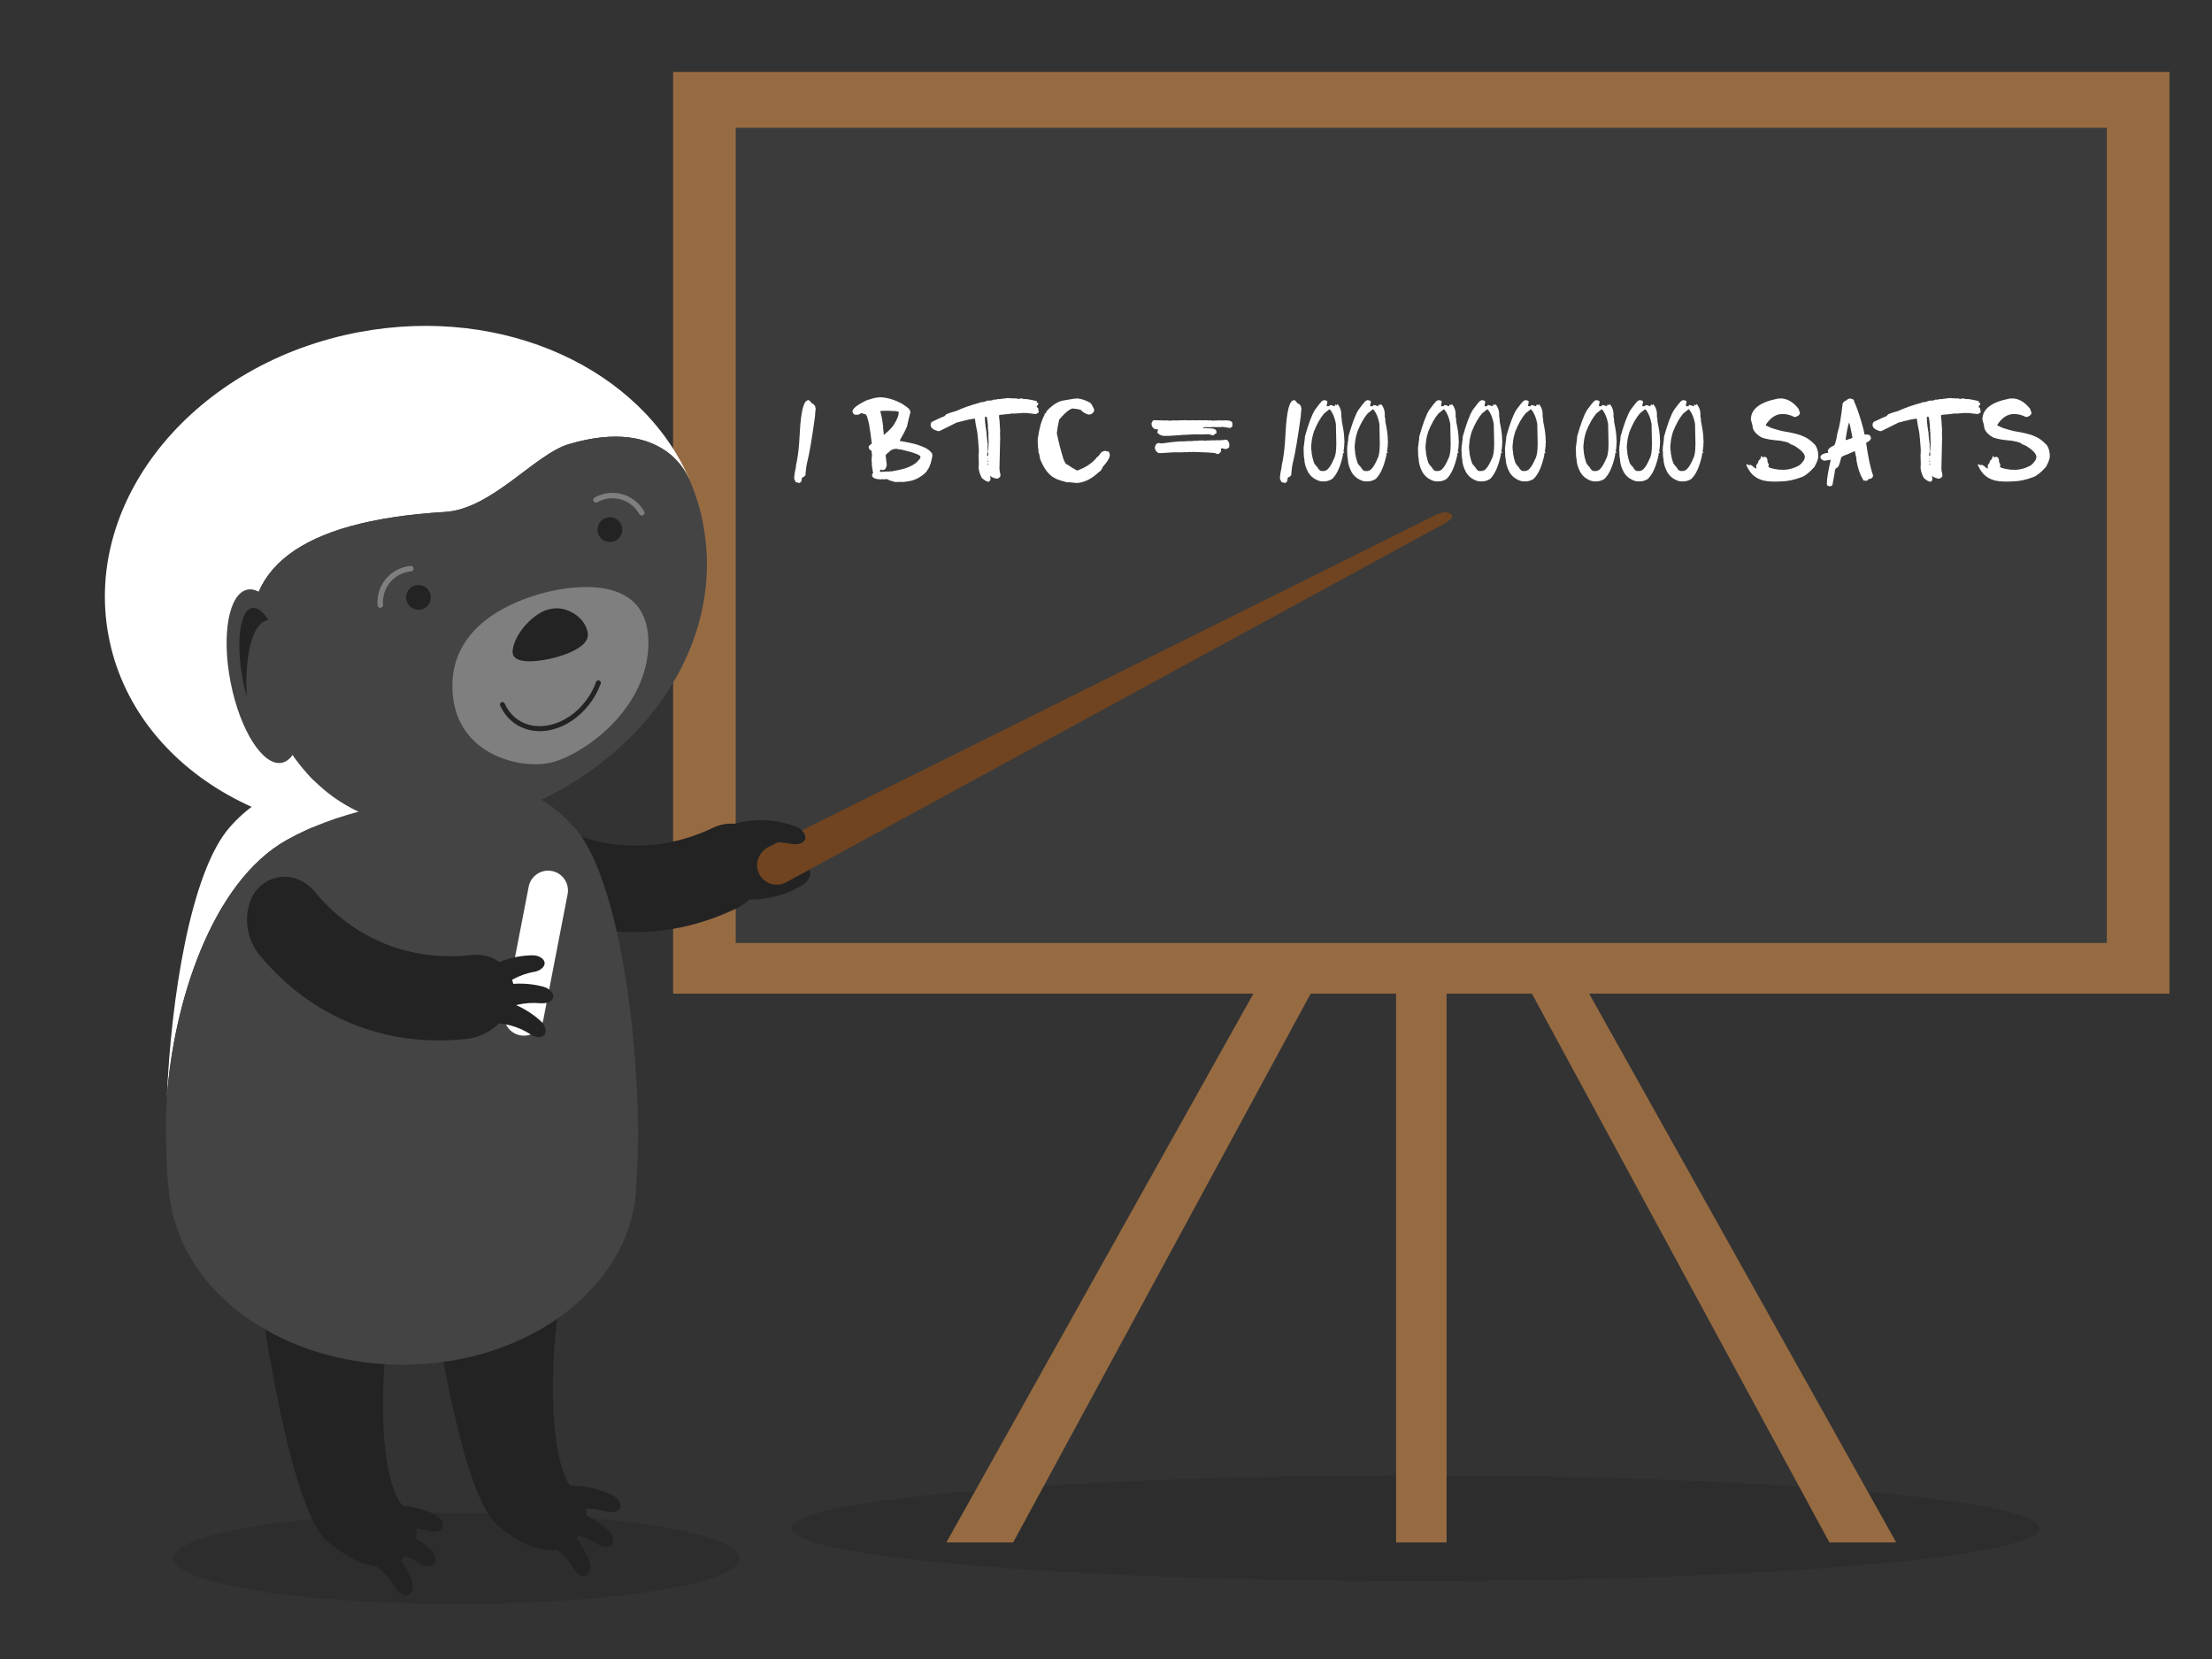 <?xml version="1.0" encoding="UTF-8"?>
<svg id="Layer_1" data-name="Layer 1" xmlns="http://www.w3.org/2000/svg" width="300" height="225" viewBox="0 0 300 225">
  <rect x="0" y="0" width="300" height="225" fill="#333333" stroke="none"/>
  <defs>
    <style>
      .cls-1 {
        fill: #fff;
      }

      .cls-2 {
        isolation: isolate;
        opacity: .35;
      }

      .cls-3 {
        fill: #232323;
      }

      .cls-4 {
        fill: #444;
      }

      .cls-5 {
        fill: #3b3b3b;
      }

      .cls-6 {
        fill: #7f7f7f;
      }

      .cls-7 {
        fill: #976b42;
      }

      .cls-8 {
        fill: #704420;
      }
    </style>
  </defs>
  <g>
    <g class="cls-2">
      <ellipse class="cls-3" cx="191.96" cy="207.26" rx="84.64" ry="7.18"/>
    </g>
    <g>
      <rect class="cls-7" x="91.29" y="9.76" width="202.94" height="125"/>
      <rect class="cls-5" x="99.78" y="17.33" width="185.96" height="110.56"/>
      <rect class="cls-7" x="189.34" y="130.63" width="6.85" height="78.56"/>
      <g>
        <polygon class="cls-7" points="128.35 209.19 173.43 128.62 178.75 132.93 137.41 209.19 128.35 209.19"/>
        <polygon class="cls-7" points="257.17 209.19 212.09 128.62 206.77 132.93 248.11 209.19 257.17 209.19"/>
      </g>
    </g>
    <g>
      <path class="cls-3" d="m73.77,111.1c-2.38-1.43-5.44-1.02-7.05,1.56-1.61,2.56-.49,7,2.82,9.02,9.41,5.75,20.41,6.3,30.34,1.52,3.49-1.68,5.06-5.98,3.71-8.69-1.35-2.73-4.35-3.44-6.86-2.26-7.52,3.62-15.84,3.2-22.96-1.15Z"/>
      <path class="cls-3" d="m107.76,115.72c.78-.17,1.47-.69,1.47-1.28,0-.6-.82-1.16-1.85-1.11-2.76.13-5.47,1.16-7.7,2.97-.82.68-.68,1.85.2,2.48.89.63,1.91.67,2.39.12,1.37-1.56,3.27-2.71,5.47-3.18Z"/>
      <path class="cls-3" d="m107.83,117.81c.74-.31,1.59-.27,1.94.21.34.48,0,1.42-.88,1.97-2.35,1.47-5.15,2.18-8.02,1.96-1.06-.08-1.61-1.12-1.24-2.15.36-1.03,1.18-1.64,1.89-1.47,2.02.5,4.23.35,6.31-.52Z"/>
    </g>
    <g>
      <g class="cls-2">
        <ellipse class="cls-3" cx="61.92" cy="211.35" rx="38.38" ry="6.2"/>
      </g>
      <path class="cls-3" d="m34.12,167.43c.16,1.25,4.31,36.7,10.35,41.67,6.04,4.97,9.21,3.29,10.43,1.98,1.29-1.39,2.91-3.87-.1-6.67-2.42-2.25-4.11-12.24-1.7-27.82l-18.98-9.14Z"/>
      <path class="cls-3" d="m57.17,165.22c.16,1.25,4.31,36.7,10.35,41.67,6.04,4.97,9.21,3.3,10.43,1.97,1.29-1.38,2.91-3.87-.1-6.67-2.42-2.26-4.12-12.24-1.7-27.82l-18.98-9.14Z"/>
      <path class="cls-1" d="m38.95,113.89c6.98-3.87,15.82-5.95,32.15-6.59-3.89-1.65-9.04-2.41-16.58-2.41h-.01c-12.9,0-18.87,2.2-23.36,7.31-5.3,6.04-7.98,23.3-8.52,36.74.86-12.62,5.98-29.3,16.32-35.05Z"/>
      <path class="cls-4" d="m22.62,148.94c-.12,1.85-.15,3.61-.1,5.24,0-1.65.03-3.41.1-5.24Z"/>
      <path class="cls-1" d="m34.38,88.81c-2.07-11.47,5.99-18.18,25.97-19.38,6.34-.38,12.2-7.82,16.78-9.19,13.18-3.92,16.3,4.67,16.3,4.67h.03c-6.49-14.84-25-23.52-44.64-19.89-22.29,4.13-37.56,22.55-34.11,41.16,3.44,18.61,24.3,30.35,46.58,26.23,1.94-.36,3.83-.83,5.65-1.4v-.02c-19.38,4.99-29.81-6.94-32.56-22.17Z"/>
      <path class="cls-4" d="m95.4,71.25c-.41-2.22-1.07-4.33-1.95-6.33h-.03s-3.13-8.59-16.3-4.67c-4.58,1.36-10.44,8.81-16.78,9.19-19.97,1.2-28.04,7.9-25.97,19.38,2.75,15.23,13.19,27.16,32.56,22.17v.02c19.15-5.94,31.61-22.77,28.46-39.75Z"/>
      <path class="cls-6" d="m74.66,103.44c-4.24.96-13.27-1.18-13.31-10.35-.04-9.16,9.9-12.13,13.25-12.89,3.35-.75,13.3-2.27,13.34,6.89.04,9.17-9.03,15.39-13.28,16.35Z"/>
      <path class="cls-3" d="m74.81,82.57c1.84-.42,4.58,1.01,4.91,3.32.33,2.31-5.01,3.43-5.01,3.43l-.16.03s-5.34,1.29-5.02-1.17c.31-2.46,3.03-5.11,4.87-5.53l.4-.09Z"/>
      <path class="cls-3" d="m73.19,99.16c-.46,0-.91-.05-1.34-.15-.91-.21-1.71-.6-2.4-1.17-.69-.57-1.23-1.3-1.62-2.16-.08-.17,0-.37.17-.44.17-.08.37,0,.44.17.34.77.83,1.42,1.43,1.92.6.5,1.32.85,2.12,1.03.82.18,1.7.17,2.6-.03.91-.21,1.8-.6,2.64-1.16.81-.55,1.54-1.24,2.16-2.04.63-.81,1.12-1.7,1.45-2.64.06-.17.25-.26.43-.2.17.06.27.26.2.43-.36,1.01-.89,1.96-1.56,2.82-.67.86-1.45,1.6-2.32,2.19-.91.61-1.87,1.04-2.87,1.26-.53.12-1.05.18-1.55.18Z"/>
      <circle class="cls-3" cx="56.75" cy="81.02" r="1.68"/>
      <circle class="cls-3" cx="82.72" cy="71.83" r="1.68"/>
      <path class="cls-4" d="m40.49,90.79c1.29,6.49.27,12.15-2.27,12.66-2.54.5-5.64-4.35-6.93-10.83-1.29-6.49-.27-12.15,2.27-12.65,2.54-.51,5.64,4.34,6.93,10.82Z"/>
      <path class="cls-3" d="m36.31,84.09c-2.09.43-3.13,4.68-2.85,10.4-.19-.69-.37-1.42-.51-2.18-.98-5.1-.44-9.51,1.22-9.85.7-.15,1.5.48,2.25,1.62-.03,0-.07,0-.1,0Z"/>
      <path class="cls-6" d="m51.58,82.44c-.19,0-.35-.15-.37-.34-.06-.63.01-1.27.2-1.88.19-.61.49-1.17.89-1.67.42-.51.92-.93,1.51-1.24.59-.31,1.22-.5,1.88-.56.21-.02.38.13.4.34.02.2-.13.38-.34.4-.56.05-1.09.21-1.59.47-.5.26-.93.62-1.28,1.05-.34.42-.6.9-.76,1.42-.16.52-.22,1.06-.17,1.6.02.2-.13.38-.34.4-.01,0-.02,0-.03,0Z"/>
      <path class="cls-6" d="m87.02,69.91c-.13,0-.26-.07-.32-.19-.27-.49-.64-.92-1.08-1.26-.45-.35-.95-.6-1.48-.74-.52-.14-1.06-.18-1.6-.11-.54.07-1.05.24-1.53.5-.18.1-.41.04-.5-.14-.1-.18-.04-.41.14-.5.56-.31,1.16-.51,1.8-.59.64-.08,1.27-.04,1.89.13.63.17,1.22.46,1.75.87.52.41.95.91,1.28,1.49.1.18.04.4-.14.5-.06.03-.12.05-.18.05Z"/>
      <path class="cls-4" d="m77.87,112.21c-1.64-1.87-3.48-3.34-5.78-4.47-.32-.15-.66-.29-1-.44-2.63.1-5.05.25-7.31.43-5.56.19-9.91.82-13.44,1.93-4.56,1.06-8.17,2.45-11.39,4.24-10.35,5.75-15.47,22.43-16.32,35.05-.07,1.83-.11,3.59-.1,5.25.02,4.27.29,7.81.8,9.95.55,2.32,2.77,4.29,6.25,5.86,5.55,2.49,14.35,3.91,24.93,3.91h.01c.99,0,1.96-.02,2.92-.04.3,0,.59-.02.88-.03.67-.03,1.32-.05,1.97-.09.32-.02.64-.04.96-.05.63-.04,1.25-.09,1.86-.13.29-.03.58-.04.86-.08.74-.06,1.47-.14,2.18-.23.12-.02.25-.03.38-.04.84-.1,1.66-.22,2.45-.35.19-.03.38-.07.57-.1.59-.1,1.18-.21,1.75-.32.24-.05.47-.09.71-.15.51-.11,1.01-.22,1.5-.34.22-.06.45-.11.67-.16.53-.14,1.04-.28,1.54-.44.12-.03.24-.06.36-.1h-.02c3.41-1.06,6.05-2.4,7.73-4,.02-.02.03-.04.05-.05.31-.3.6-.62.84-.93.09-.12.15-.26.24-.39.14-.22.3-.44.41-.66.18-.36.31-.72.4-1.1,2.16-9.05.08-42.95-7.82-51.93Z"/>
      <ellipse class="cls-4" cx="54.62" cy="160.12" rx="31.69" ry="24.97"/>
      <path class="cls-3" d="m58.11,207.62c.76.22,1.59.09,1.87-.42.28-.51-.17-1.39-1.08-1.82-2.46-1.17-5.28-1.55-8.06-1.01-1.03.21-1.45,1.29-.98,2.24.47.96,1.34,1.47,2.01,1.22,1.92-.71,4.1-.83,6.23-.21Z"/>
      <path class="cls-3" d="m56.93,212.03c.67.42,1.5.52,1.92.11s.22-1.38-.53-2.05c-2.04-1.81-4.64-2.95-7.46-3.21-1.05-.09-1.75.83-1.56,1.88.19,1.06.88,1.79,1.59,1.74,2.04-.16,4.16.35,6.04,1.53Z"/>
      <path class="cls-3" d="m53.68,215.36c.4.68,1.1,1.16,1.66.98.55-.18.83-1.13.46-2.07-.99-2.54-2.79-4.74-5.18-6.25-.89-.56-1.94-.07-2.25.96-.31,1.03-.03,1.99.63,2.27,1.88.79,3.55,2.21,4.68,4.11Z"/>
      <path class="cls-3" d="m82.21,205c.75.21,1.59.09,1.87-.42.28-.51-.17-1.4-1.08-1.83-2.46-1.17-5.28-1.55-8.06-1.01-1.03.2-1.45,1.28-.98,2.24.47.97,1.34,1.47,2.01,1.23,1.92-.71,4.1-.83,6.23-.21Z"/>
      <path class="cls-3" d="m81.03,209.41c.67.42,1.5.53,1.91.11.42-.41.23-1.39-.53-2.05-2.04-1.81-4.65-2.96-7.46-3.21-1.05-.09-1.75.83-1.56,1.88.19,1.06.88,1.78,1.59,1.73,2.04-.15,4.17.35,6.04,1.54Z"/>
      <path class="cls-3" d="m77.77,212.74c.4.68,1.1,1.16,1.66.97.55-.18.83-1.13.46-2.07-.99-2.54-2.79-4.75-5.18-6.25-.89-.56-1.93-.06-2.24.96-.32,1.03-.03,1.99.63,2.27,1.89.8,3.55,2.21,4.68,4.11Z"/>
      <path class="cls-1" d="m71.05,140.46c-.17,0-.34-.02-.51-.05-1.46-.28-2.41-1.69-2.13-3.15l3.29-17c.28-1.46,1.7-2.41,3.15-2.13,1.46.28,2.41,1.69,2.13,3.15l-3.29,17c-.25,1.28-1.37,2.18-2.63,2.18Z"/>
      <path class="cls-8" d="m103.3,119.04c-.21-.26-.38-.56-.5-.91-.4-1.25.23-2.6,1.37-3.23l90-44.78c.7-.35,1.6-.85,2.33-.55,1.4.58-.69,1.47-2.4,2.41l-87.45,47.67c-1.15.63-2.55.34-3.36-.63Z"/>
    </g>
    <g>
      <path class="cls-3" d="m42.64,120.89c-1.78-2.13-4.8-2.75-7.17-.85-2.37,1.89-2.76,6.44-.3,9.44,6.99,8.52,17.2,12.67,28.16,11.41,3.85-.44,6.74-3.98,6.36-6.98-.38-3.02-2.98-4.68-5.74-4.39-8.29.95-16.01-2.18-21.3-8.63Z"/>
      <path class="cls-3" d="m72.45,131.81c.74-.14,1.4-.6,1.42-1.16.02-.56-.74-1.12-1.7-1.09-2.6.05-5.16.93-7.3,2.56-.79.62-.69,1.71.12,2.33.81.62,1.77.68,2.23.18,1.33-1.42,3.15-2.45,5.22-2.83Z"/>
      <path class="cls-3" d="m73.33,136.06c.75.07,1.51-.19,1.68-.72.18-.53-.4-1.28-1.32-1.52-2.51-.67-5.22-.54-7.72.44-.93.37-1.14,1.45-.53,2.27.61.82,1.51,1.14,2.09.8,1.67-.99,3.7-1.47,5.79-1.26Z"/>
      <path class="cls-3" d="m71.97,140.29c.63.41,1.43.52,1.82.12.39-.39.22-1.32-.49-1.96-1.92-1.74-4.4-2.85-7.07-3.12-.99-.1-1.67.77-1.5,1.78.17,1.01.82,1.7,1.5,1.66,1.94-.12,3.97.37,5.74,1.52Z"/>
    </g>
    <path class="cls-3" d="m107.31,114.45c.78.16,1.62-.03,1.87-.57.24-.54-.28-1.4-1.23-1.77-2.58-1-5.48-1.16-8.24-.41-1.03.29-1.37,1.41-.82,2.35.55.94,1.47,1.39,2.13,1.08,1.89-.87,4.09-1.15,6.29-.68Z"/>
  </g>
  <g>
    <path class="cls-1" d="m109.62,54.27h.06c.1.04.23.18.4.4.35.15.52.39.52.71h.03l-.09.85.02.03v.03c-.42,3.08-.78,5.19-1.07,6.35-.12.45-.2,1.06-.25,1.83-.05,0-.12.07-.22.22-.18,0-.27.08-.27.25l-.06.33c-.12.15-.22.23-.3.25-.08-.05-.23-.09-.46-.12l-.22-.46c0-.4.08-.95.25-1.65l-.03-.03v-.03c.2-.83.36-1.9.46-3.19h-.03l.03-.03v-.03l.09-1.4h-.03l.03-.03v-.03c.16-2.83.54-4.24,1.13-4.24Z"/>
    <path class="cls-1" d="m119.26,53.88c.96,0,1.96.28,3.02.85.59.36.96.64,1.1.85l.1.33c-.14.47-.3,1.11-.46,1.9-.24.58-.57,1.21-.97,1.89v.1l1.4.27c.63.12,1.29.33,1.98.64.4.19.72.44.97.77l.06.28c-.14.92-.36,1.57-.65,1.94-.14.31-.45.61-.94.92-.36.25-.79.45-1.28.58-.28.07-.68.13-1.19.18l-.15-.03h-.03l-.77.03-.79-.22c-.2-.12-.33-.18-.4-.18h-.06l-.4.03-.12-.03-.15.03c-.75,0-1.18-.17-1.28-.52h.03l.06-.06-.1-.09.18-.18-.09-.4.02-.03v-.03c-.04-.06-.08-.3-.12-.72l.03-.03-.06-.58.06-.7-.06-.4.03-.09c-.28-.17-.42-.35-.42-.55,0-.14.13-.28.39-.43l.03-.09c-.14-1.24-.26-1.98-.33-2.2l.03-.03v-.02c-.22-1.12-.41-1.68-.58-1.68l-.55-.15c-.22.14-.36.22-.42.22h-.37c-.18,0-.31-.14-.4-.43,0-.38.59-.87,1.77-1.47l.61-.2c.51-.17.92-.25,1.24-.25Zm.86,7.93l.15,1.25c-.09.45-.24.67-.46.67l-.09.03h-.03l-.27-.09-.1.27.12.06.95-.06.03.03h.03l.3-.06.1.03c1.18-.2,1.96-.4,2.34-.58.68-.26,1.19-.63,1.53-1.12.05,0,.09-.08.12-.25v-.03c0-.25-.88-.59-2.65-1h-.18s-.19-.07-.45-.09c-.42,0-.74.14-.98.42-.3.24-.45.39-.45.43v.09Zm-.73-6.01c.17.57.29,1.23.37,1.98l.03.03-.03.09.09.83v.18l.06.05c.75-.63,1.23-1.14,1.43-1.55.37-.6.55-1.09.55-1.47v-.05c0-.06-.22-.12-.65-.16l-.03.03c-.2-.04-.52-.05-.97-.05h-.37c-.32,0-.49.03-.49.09Z"/>
    <path class="cls-1" d="m136.8,54l.59.03h.47l.19.08.5-.08.33.11.04-.03h.03c.32,0,.88.1,1.69.29v.03l-.06.08c.01.09.09.13.24.13v.03c0,.15-.08.31-.24.46l.03.03c.01.09.07.14.17.14l.1.56c0,.08-.13.18-.4.3l-1.37-.16-.03.03h-.03l-.17-.03-1.43.1-.16-.03c-.09.04-.67.11-1.74.2l-.06.1.03.03-.03.03h.03l-.03.03v.03c.04.17.09.68.13,1.53l.03.04-.03.03v.03l.03.23-.03.44.03.03v.03l-.03.03.03.37-.1,4.3c0,.21.04.46.13.77v.27c-.14.22-.32.33-.53.33-.42-.1-.71-.22-.86-.37l-.04.03.08.19v.24c0,.12-.08.23-.24.33-.24,0-.55-.18-.94-.53-.29-.55-.43-1.06-.43-1.51l.03-.13v-.03l-.03-.03.03-.03v-.3l-.03-.8.03-.04v-.03l-.06-.1.06-.19v-.04l-.03-.1.03-.16v-.37c-.13-1.87-.24-2.8-.33-2.8l.03-.14c-.05,0-.13-.41-.23-1.23-.35,0-1.19.18-2.5.54l-2.28,1.13-.16.03c-.71-.17-1.07-.46-1.07-.87,0-.27.15-.44.46-.53.72-.36,1.2-.57,1.43-.64.18-.22.33-.33.44-.33.14-.08.51-.2,1.13-.37.92-.42,2-.8,3.23-1.13l.06-.06h.13c.21,0,.51-.08.91-.24l.1.03c.42-.03.64-.08.64-.16l.24.03.4-.1.03.03h.03l1.34-.17Zm-3.23,2.64c.02.64.05.96.1.96l-.03.03v.03l.19,1.24-.03.03.17,1.43-.03.13.03.37-.03.14.03.13h.06l.06-1.1-.03-.67v-.1l-.03-.03.03-.03v-.11h-.03l.03-.23v-.06c0-.16-.02-.28-.06-.37l.03-.11-.06-.37.03-.1c-.07-.89-.15-1.34-.24-1.34h-.1l-.1.11Zm.4,4.59l-.08.33v.24l.08.06.06-.06v-.3l-.03-.13.03-.14h-.06Zm-.08,1.27v.06l.08.06h.03v-.13h-.11Zm.04-.27v.11h.03l.03-.11h-.06Zm0,.64v.2h.03s.06-.04.06-.11l-.03-.1h-.06Z"/>
    <path class="cls-1" d="m146.12,54.04c.6.06,1.19.26,1.77.61.13.14.3.43.51.86l-.04.03v.04l.04.14c-.15.34-.4.51-.75.51-.42-.1-.79-.32-1.09-.65-.22-.07-.58-.13-1.08-.18-.42.07-1.04.58-1.83,1.51-.17.75-.27,1.37-.32,1.84.24,1.19.54,2.35.89,3.48.19.53.39.8.58.8.42.31.86.57,1.29.79,1.19-.42,2.1-1.04,2.74-1.87.08,0,.23-.17.46-.51.14-.19.38-.29.72-.29l.06.08.15-.03c.14,0,.24.14.29.43v.17c-.06.4-.38.9-.94,1.51-.15.39-.32.62-.51.69-.92.87-1.83,1.36-2.74,1.48l-.28.03-1.08-.11-.18.03c-.93-.24-1.5-.43-1.69-.57-.81-.37-1.49-1.25-2.05-2.66,0-.24-.07-.55-.22-.94l.03-.11c-.07-.34-.11-.74-.11-1.22v-.4c.21-1.47.52-2.57.94-3.28l-.04-.11c.19-.08.29-.2.29-.36.74-.8,1.46-1.28,2.16-1.44l1.66-.28.03.03h.04l.28-.08Z"/>
    <path class="cls-1" d="m156.55,56.97l.24.04.08-.02.33.02h.24l.1.02.02-.02.29.02h.12l.18-.02.53.05.45-.05.17.02.02-.02h.02l.03.02h.02l.02-.02.08.02.5-.02h.17l.14-.02.02.02.37-.02h.14c.27,0,.41.02.41.04l.22-.04.09.02.27-.02h.04l.12.02v-.02l.03.02h.22l.22-.02.02.02.12-.02.71.02.15-.02.12.02v-.02l.36.04v-.02l.02.02.12-.02h.17l.19.05.26-.03h.1l.14.03.08-.05.12.02.31-.02.22.02.53-.02h.04c.6,0,.91.14.91.43l-.02.12.05.15c-.07.17-.14.26-.22.26-.04.05-.08.08-.12.08l-.96-.15-.51.03h-.04v-.03l-.12.03h-.39l-.1-.03-.1.03h-.14l-.1-.03-.14.05h-.1l-.02-.02-.02.02-.25-.02h-.06l-.02.02-.03-.02h-.28c-.12,0-.17.01-.17.04l-.02-.02h-.12v.02c.05,0,.08.03.08.08l.09.04c.06-.03.15-.04.27-.04h.04v.04h.31c.69,0,1.04.14,1.04.43h0l.02.24c-.08,0-.22.09-.41.26l-.02.03h-.02l-.19-.05-.02.02c-.15-.08-.28-.12-.38-.12h-.43l-.03.03-.06-.03-.65.03-.22-.03-.02.03-.1-.03c-.99.02-1.49.05-1.49.08l-.1-.02h-.02l-.22.02-.1-.02-.12.04-.02-.02-.12.02-1.77.12-.03-.02-.16.02h-.47c-.47-.08-.7-.2-.7-.38-.06,0-.09.18-.15-.08,0-.13.03-.26.1-.38l-.06-.05h-.12c-.34,0-.57-.18-.7-.55l-.02-.24c.09-.32.22-.47.41-.47Zm9.64,2.65c.25,0,.43.18.53.55v.39c0,.16-.18.28-.55.36-.1-.06-.25-.1-.45-.12-.09.02-.13.04-.13.06v.17l.03.14c-.09.18-.22.32-.39.41h-.04c-.11,0-.26-.05-.45-.14-.62-.06-1.32-.1-2.11-.12v.02l-.02-.02h-.04l-.74-.03-.29.03-.12-.03-.47.05-.15-.02-.42.02h-.22l-.15.02-.12-.02h-.1l-.06.02-.12-.02h-.27l-.1.02-.02-.02-1.89.12c-.34,0-.57-.22-.7-.65v-.14c.08-.39.26-.58.55-.58l.41.05c.82-.13,1.66-.23,2.53-.29l.08.02c.68-.02,1.02-.04,1.02-.06l.08.02c.51-.01.77-.04.77-.08l.02.03h.15l.02-.03.02.03h.12c.12,0,.17-.02.17-.05l.1.02.5-.02.19.05.36-.05.1.02c.14,0,.22-.02.22-.04l.08.02.5-.02.1.02c.13,0,.19-.02.19-.04l.16.02h.27l.22-.02.02.02c.43-.04.65-.07.65-.1Z"/>
    <path class="cls-1" d="m175.5,54.27h.06c.1.04.23.18.4.4.35.15.52.39.52.71h.03l-.09.85.02.03v.03c-.42,3.08-.78,5.19-1.07,6.35-.12.45-.2,1.06-.25,1.83-.05,0-.12.07-.22.22-.18,0-.27.08-.27.25l-.06.33c-.12.15-.22.23-.3.25-.08-.05-.23-.09-.46-.12l-.22-.46c0-.4.08-.95.25-1.65l-.03-.03v-.03c.2-.83.36-1.9.46-3.19h-.03l.03-.03v-.03l.09-1.4h-.03l.03-.03v-.03c.16-2.83.54-4.24,1.13-4.24Z"/>
    <path class="cls-1" d="m179.54,54.27c.32.02.47.09.47.19l.02.03-.11.53.11.09.17-.03.09.03c.02-.12.05-.17.08-.17h.05c.14,0,.33.06.59.17.03-.15.06-.23.11-.23h.05l.14.09.05-.17h.03c.35.37.53.88.53,1.53l-.03.03v.02l.09.51v.22l.03.03-.03.02c.22,1.03.33,1.8.33,2.32h.03l-.03.02v.03l.03.44-.03.23h.03l-.03.02v.23c-.04.42-.07.68-.11.75l.02.02h-.02l.11.14-.03.09-.08-.05h-.03l-.05.22.02.03v.03c-.33,1.57-.82,2.66-1.47,3.28-.36.22-.72.33-1.09.33h-.25c-.24,0-.51-.08-.81-.23-.47-.22-.84-.56-1.11-1.02-.34-.65-.51-1.24-.51-1.76-.05-.19-.08-.41-.08-.67v-.3l-.03-.25.03-.19v-.03l-.03-.02.19-1.48-.03-.03v-.02c.5-1.78.95-3.01,1.37-3.68.47-.65.79-1.05.95-1.2l.25-.14Zm-1.7,5.95v.23l-.02.14c.02.45.05.69.09.72l-.03.11c.2,1.14.41,1.7.64,1.7v.05h-.05v.05s.05.05.14.05c.22.41.43.61.61.61h.36c.3-.08.47-.17.51-.28.23-.19.51-.65.83-1.39.21-.38.31-1.01.31-1.89l.02-.03-.02-.14v-.3l-.05-2.37c-.15-.8-.4-1.42-.73-1.85l-.13-.12h-.03l-.7.56c-.5.58-.96,1.39-1.39,2.45-.22.7-.33,1.27-.33,1.69Z"/>
    <path class="cls-1" d="m185.44,54.27c.32.02.47.09.47.19l.02.03-.11.53.11.09.17-.03.09.03c.02-.12.05-.17.08-.17h.05c.14,0,.33.06.59.17.03-.15.06-.23.11-.23h.05l.14.09.05-.17h.03c.35.37.53.88.53,1.53l-.03.03v.02l.09.51v.22l.03.03-.03.02c.22,1.03.33,1.8.33,2.32h.03l-.03.02v.03l.03.44-.03.23h.03l-.03.02v.23c-.04.42-.07.68-.11.75l.02.02h-.02l.11.14-.03.09-.08-.05h-.03l-.05.22.02.03v.03c-.33,1.57-.82,2.66-1.47,3.28-.36.22-.72.33-1.09.33h-.25c-.24,0-.51-.08-.81-.23-.47-.22-.84-.56-1.11-1.02-.34-.65-.51-1.24-.51-1.76-.05-.19-.08-.41-.08-.67v-.3l-.03-.25.03-.19v-.03l-.03-.02.19-1.48-.03-.03v-.02c.5-1.78.95-3.01,1.37-3.68.47-.65.79-1.05.95-1.2l.25-.14Zm-1.7,5.95v.23l-.02.14c.02.45.05.69.09.72l-.03.11c.2,1.14.41,1.7.64,1.7v.05h-.05v.05s.05.05.14.05c.22.41.43.61.61.61h.36c.3-.08.47-.17.51-.28.23-.19.51-.65.83-1.39.21-.38.31-1.01.31-1.89l.02-.03-.02-.14v-.3l-.05-2.37c-.15-.8-.4-1.42-.73-1.85l-.13-.12h-.03l-.7.56c-.5.58-.96,1.39-1.39,2.45-.22.7-.33,1.27-.33,1.69Z"/>
    <path class="cls-1" d="m195.05,54.27c.32.02.47.09.47.19l.02.03-.11.53.11.09.17-.03.09.03c.02-.12.05-.17.08-.17h.05c.14,0,.33.06.59.17.03-.15.06-.23.11-.23h.05l.14.09.05-.17h.03c.35.37.53.88.53,1.53l-.03.03v.02l.09.51v.22l.03.03-.03.02c.22,1.03.33,1.8.33,2.32h.03l-.03.02v.03l.03.44-.03.23h.03l-.03.02v.23c-.04.42-.07.68-.11.75l.02.02h-.02l.11.14-.03.09-.08-.05h-.03l-.05.22.02.03v.03c-.33,1.57-.82,2.66-1.47,3.28-.36.22-.72.33-1.09.33h-.25c-.24,0-.51-.08-.81-.23-.47-.22-.84-.56-1.11-1.02-.34-.65-.51-1.24-.51-1.76-.05-.19-.08-.41-.08-.67v-.3l-.03-.25.03-.19v-.03l-.03-.02.19-1.48-.03-.03v-.02c.5-1.78.95-3.01,1.37-3.68.47-.65.79-1.05.95-1.2l.25-.14Zm-1.7,5.95v.23l-.02.14c.02.45.05.69.09.72l-.03.11c.2,1.14.41,1.7.64,1.7v.05h-.05v.05s.05.05.14.05c.22.41.43.61.61.61h.36c.3-.08.47-.17.51-.28.23-.19.51-.65.83-1.39.21-.38.31-1.01.31-1.89l.02-.03-.02-.14v-.3l-.05-2.37c-.15-.8-.4-1.42-.73-1.85l-.13-.12h-.03l-.7.56c-.5.58-.96,1.39-1.39,2.45-.22.7-.33,1.27-.33,1.69Z"/>
    <path class="cls-1" d="m200.95,54.27c.32.02.47.09.47.19l.02.03-.11.53.11.09.17-.03.09.03c.02-.12.05-.17.08-.17h.05c.14,0,.33.06.59.17.03-.15.06-.23.11-.23h.05l.14.09.05-.17h.03c.35.37.53.88.53,1.53l-.03.03v.02l.09.51v.22l.03.03-.03.02c.22,1.03.33,1.8.33,2.32h.03l-.03.02v.03l.03.44-.03.23h.03l-.03.02v.23c-.04.42-.07.68-.11.75l.02.02h-.02l.11.14-.03.09-.08-.05h-.03l-.05.22.02.03v.03c-.33,1.57-.82,2.66-1.47,3.28-.36.22-.72.33-1.09.33h-.25c-.24,0-.51-.08-.81-.23-.47-.22-.84-.56-1.11-1.02-.34-.65-.51-1.24-.51-1.76-.05-.19-.08-.41-.08-.67v-.3l-.03-.25.03-.19v-.03l-.03-.02.19-1.48-.03-.03v-.02c.5-1.78.95-3.01,1.37-3.68.47-.65.79-1.05.95-1.2l.25-.14Zm-1.7,5.95v.23l-.02.14c.02.45.05.69.09.72l-.03.11c.2,1.14.41,1.7.64,1.7v.05h-.05v.05s.05.05.14.05c.22.41.43.61.61.61h.36c.3-.08.47-.17.51-.28.23-.19.51-.65.83-1.39.21-.38.31-1.01.31-1.89l.02-.03-.02-.14v-.3l-.05-2.37c-.15-.8-.4-1.42-.73-1.85l-.13-.12h-.03l-.7.56c-.5.58-.96,1.39-1.39,2.45-.22.7-.33,1.27-.33,1.69Z"/>
    <path class="cls-1" d="m206.85,54.27c.32.02.47.09.47.19l.02.03-.11.53.11.09.17-.03.09.03c.02-.12.05-.17.08-.17h.05c.14,0,.33.06.59.17.03-.15.06-.23.11-.23h.05l.14.09.05-.17h.03c.35.37.53.88.53,1.53l-.03.03v.02l.09.51v.22l.03.03-.03.02c.22,1.03.33,1.8.33,2.32h.03l-.03.02v.03l.03.44-.03.23h.03l-.03.02v.23c-.04.42-.07.68-.11.75l.02.02h-.02l.11.14-.03.09-.08-.05h-.03l-.05.22.02.03v.03c-.33,1.57-.82,2.66-1.47,3.28-.36.22-.72.33-1.09.33h-.25c-.24,0-.51-.08-.81-.23-.47-.22-.84-.56-1.11-1.02-.34-.65-.51-1.24-.51-1.76-.05-.19-.08-.41-.08-.67v-.3l-.03-.25.03-.19v-.03l-.03-.02.19-1.48-.03-.03v-.02c.5-1.78.95-3.01,1.37-3.68.47-.65.79-1.05.95-1.2l.25-.14Zm-1.7,5.95v.23l-.02.14c.02.45.05.69.09.72l-.03.11c.2,1.14.41,1.7.64,1.7v.05h-.05v.05s.05.05.14.05c.22.41.43.61.61.61h.36c.3-.08.47-.17.51-.28.23-.19.51-.65.83-1.39.21-.38.31-1.01.31-1.89l.02-.03-.02-.14v-.3l-.05-2.37c-.15-.8-.4-1.42-.73-1.85l-.13-.12h-.03l-.7.56c-.5.58-.96,1.39-1.39,2.45-.22.7-.33,1.27-.33,1.69Z"/>
    <path class="cls-1" d="m216.46,54.27c.32.02.47.09.47.19l.02.03-.11.53.11.09.17-.03.09.03c.02-.12.05-.17.08-.17h.05c.14,0,.33.06.59.17.03-.15.06-.23.11-.23h.05l.14.09.05-.17h.03c.35.37.53.88.53,1.53l-.03.03v.02l.09.51v.22l.03.03-.03.02c.22,1.03.33,1.8.33,2.32h.03l-.03.02v.03l.03.44-.03.23h.03l-.03.02v.23c-.04.42-.07.68-.11.75l.02.02h-.02l.11.14-.03.09-.08-.05h-.03l-.05.22.02.03v.03c-.33,1.57-.82,2.66-1.47,3.28-.36.22-.72.33-1.09.33h-.25c-.24,0-.51-.08-.81-.23-.47-.22-.84-.56-1.11-1.02-.34-.65-.51-1.24-.51-1.76-.05-.19-.08-.41-.08-.67v-.3l-.03-.25.03-.19v-.03l-.03-.02.19-1.48-.03-.03v-.02c.5-1.78.95-3.01,1.37-3.68.47-.65.79-1.05.95-1.2l.25-.14Zm-1.7,5.95v.23l-.02.14c.02.45.05.69.09.72l-.03.11c.2,1.14.41,1.7.64,1.7v.05h-.05v.05s.05.05.14.05c.22.41.43.61.61.61h.36c.3-.08.47-.17.51-.28.23-.19.51-.65.83-1.39.21-.38.31-1.01.31-1.89l.02-.03-.02-.14v-.3l-.05-2.37c-.15-.8-.4-1.42-.73-1.85l-.13-.12h-.03l-.7.56c-.5.58-.96,1.39-1.39,2.45-.22.7-.33,1.27-.33,1.69Z"/>
    <path class="cls-1" d="m222.35,54.27c.32.02.47.09.47.19l.02.03-.11.53.11.09.17-.03.09.03c.02-.12.05-.17.08-.17h.05c.14,0,.33.06.59.17.03-.15.06-.23.11-.23h.05l.14.09.05-.17h.03c.35.37.53.88.53,1.53l-.03.03v.02l.09.51v.22l.03.03-.03.02c.22,1.03.33,1.8.33,2.32h.03l-.03.02v.03l.03.44-.03.23h.03l-.03.02v.23c-.04.42-.07.68-.11.75l.02.02h-.02l.11.14-.03.09-.08-.05h-.03l-.05.22.02.03v.03c-.33,1.57-.82,2.66-1.47,3.28-.36.22-.72.33-1.09.33h-.25c-.24,0-.51-.08-.81-.23-.47-.22-.84-.56-1.11-1.02-.34-.65-.51-1.24-.51-1.76-.05-.19-.08-.41-.08-.67v-.3l-.03-.25.03-.19v-.03l-.03-.02.19-1.48-.03-.03v-.02c.5-1.78.95-3.01,1.37-3.68.47-.65.79-1.05.95-1.2l.25-.14Zm-1.7,5.95v.23l-.02.14c.02.45.05.69.09.72l-.03.11c.2,1.14.41,1.7.64,1.7v.05h-.05v.05s.05.05.14.05c.22.41.43.61.61.61h.36c.3-.08.47-.17.51-.28.23-.19.51-.65.83-1.39.21-.38.31-1.01.31-1.89l.02-.03-.02-.14v-.3l-.05-2.37c-.15-.8-.4-1.42-.73-1.85l-.13-.12h-.03l-.7.56c-.5.58-.96,1.39-1.39,2.45-.22.7-.33,1.27-.33,1.69Z"/>
    <path class="cls-1" d="m228.25,54.27c.32.02.47.09.47.19l.02.03-.11.53.11.09.17-.03.09.03c.02-.12.05-.17.08-.17h.05c.14,0,.33.06.59.17.03-.15.06-.23.11-.23h.05l.14.09.05-.17h.03c.35.37.53.88.53,1.53l-.03.03v.02l.09.51v.22l.03.03-.03.02c.22,1.03.33,1.8.33,2.32h.03l-.03.02v.03l.03.44-.03.23h.03l-.03.02v.23c-.04.42-.07.68-.11.75l.02.02h-.02l.11.14-.03.09-.08-.05h-.03l-.05.22.02.03v.03c-.33,1.57-.82,2.66-1.47,3.28-.36.22-.72.33-1.09.33h-.25c-.24,0-.51-.08-.81-.23-.47-.22-.84-.56-1.11-1.02-.34-.65-.51-1.24-.51-1.76-.05-.19-.08-.41-.08-.67v-.3l-.03-.25.03-.19v-.03l-.03-.02.19-1.48-.03-.03v-.02c.5-1.78.95-3.01,1.37-3.68.47-.65.79-1.05.95-1.2l.25-.14Zm-1.7,5.95v.23l-.02.14c.02.45.05.69.09.72l-.03.11c.2,1.14.41,1.7.64,1.7v.05h-.05v.05s.05.05.14.05c.22.41.43.61.61.61h.36c.3-.08.47-.17.51-.28.23-.19.51-.65.83-1.39.21-.38.31-1.01.31-1.89l.02-.03-.02-.14v-.3l-.05-2.37c-.15-.8-.4-1.42-.73-1.85l-.13-.12h-.03l-.7.56c-.5.58-.96,1.39-1.39,2.45-.22.7-.33,1.27-.33,1.69Z"/>
    <path class="cls-1" d="m241.23,54.03l.13.03h.08v-.03c.93,0,1.77.48,2.51,1.44.04.22.09.37.17.45,0,.29-.18.49-.55.61l-.2.03c-.52-.27-1.06-.41-1.62-.41-.88,0-1.64.49-2.28,1.48.01.07.15.15.41.25.09.09.69.29,1.82.58,1.49.24,2.44.49,2.87.72.52.19,1.06.59,1.62,1.18.27.41.41.89.41,1.44v.11c0,.31-.17.78-.52,1.41-.65.73-1.21,1.19-1.68,1.37-1.07.4-1.98.59-2.73.59l-.03.03h-.03l-.03-.03h-.04l-.38.03h-.27l-.03.03-.04-.03h-.41c-1.69,0-2.84-.66-3.44-1.99-.05,0-.09-.1-.11-.31l.06-.08.28.17h.11v-.06h.06c.1,0,.34.16.72.49h.11v-.2l-.04-.14c.06-.18.15-.32.28-.42,0-.22.09-.37.27-.47l.17-.45h.08l.03.17h.03l.28-.06h.1c.21.07.31.24.31.52,0,.2.06.35.17.44l-.03.42c.2.15.74.28,1.62.38l.03-.04.25.04c.78,0,1.54-.2,2.26-.59.51-.43.77-.82.77-1.16,0-.44-.5-.96-1.49-1.55l-.52-.2c0-.14-.45-.29-1.34-.45-1.15-.09-1.99-.23-2.51-.44-.83-.47-1.24-1.01-1.24-1.62l-.22-.8c0-1.42,1.2-2.36,3.59-2.83l.17-.03Z"/>
    <path class="cls-1" d="m250.79,54.04c.44.03.66.14.66.35.47,1.07.91,2.4,1.32,3.98.05.38.1.57.16.57l.22-.02c.09,0,.13.02.13.05l.02-.03h.03c.22,0,.36.16.42.47,0,.22-.21.43-.64.64h-.02c.27,1.92.58,3.38.92,4.37l.03.13c-.09.27-.26.4-.51.4,0,.02-.06.04-.18.05,0,.14-.07.2-.2.2l-.29-.02-.03.02h-.02c-.06,0-.22-.26-.47-.79-.27-.63-.46-1.34-.58-2.13l.03-.18c-.06-.09-.13-.39-.22-.89l-.02-.02h-.03l-1,.44c-.54.18-.81.33-.81.45-.22.88-.39,1.32-.51,1.32-.24.07-.37.3-.37.68l-.31,1.71c-.11.11-.19.16-.24.16l-.03-.03h-.02l-.18.05-.03-.08h-.1l-.03.02h-.02l-.11-.28c0-.65.18-1.73.53-3.25l-.03-.02h-.02l-.71.11h-.18c-.3-.13-.45-.27-.45-.43l-.02-.08c.12-.26.27-.39.45-.39.02-.06.22-.12.6-.16l.02-.03v-.02l-.05-.16v-.02c0-.27.28-.52.84-.77.1-.09.17-.27.22-.53.04-.04.12-.43.24-1.15.27-.79.5-2.13.71-4.03.17-.24.32-.37.47-.37.04-.08.19-.18.44-.29Zm-.02,3.29c-.14.37-.3,1.16-.47,2.35h.05c.46-.12.76-.23.89-.32-.24-1.31-.4-1.98-.45-2.03h-.02Z"/>
    <path class="cls-1" d="m264.55,54l.59.03h.47l.19.08.5-.08.33.11.04-.03h.03c.32,0,.88.1,1.69.29v.03l-.06.08c.01.09.09.13.24.13v.03c0,.15-.08.31-.24.46l.03.03c.01.09.07.14.17.14l.1.56c0,.08-.13.18-.4.3l-1.37-.16-.03.03h-.03l-.17-.03-1.43.1-.16-.03c-.09.04-.67.11-1.74.2l-.06.1.03.03-.03.03h.03l-.03.03v.03c.04.17.09.68.13,1.53l.03.04-.03.03v.03l.03.23-.03.44.03.03v.03l-.03.03.03.37-.1,4.3c0,.21.04.46.13.77v.27c-.14.22-.32.33-.53.33-.42-.1-.71-.22-.86-.37l-.04.03.08.19v.24c0,.12-.08.23-.24.33-.24,0-.55-.18-.94-.53-.29-.55-.43-1.06-.43-1.51l.03-.13v-.03l-.03-.03.03-.03v-.3l-.03-.8.03-.04v-.03l-.06-.1.06-.19v-.04l-.03-.1.03-.16v-.37c-.13-1.87-.24-2.8-.33-2.8l.03-.14c-.05,0-.13-.41-.23-1.23-.35,0-1.19.18-2.5.54l-2.28,1.13-.16.03c-.71-.17-1.07-.46-1.07-.87,0-.27.15-.44.46-.53.72-.36,1.2-.57,1.43-.64.18-.22.33-.33.44-.33.14-.08.51-.2,1.13-.37.92-.42,2-.8,3.23-1.13l.06-.06h.13c.21,0,.51-.08.91-.24l.1.03c.42-.03.64-.08.64-.16l.24.03.4-.1.03.03h.03l1.34-.17Zm-3.23,2.64c.02.64.05.96.1.96l-.03.03v.03l.19,1.24-.03.03.17,1.43-.03.13.03.37-.03.14.03.13h.06l.06-1.1-.03-.67v-.1l-.03-.03.03-.03v-.11h-.03l.03-.23v-.06c0-.16-.02-.28-.06-.37l.03-.11-.06-.37.03-.1c-.07-.89-.15-1.34-.24-1.34h-.1l-.1.11Zm.4,4.59l-.08.33v.24l.08.06.06-.06v-.3l-.03-.13.03-.14h-.06Zm-.08,1.27v.06l.08.06h.03v-.13h-.11Zm.04-.27v.11h.03l.03-.11h-.06Zm0,.64v.2h.03s.06-.04.06-.11l-.03-.1h-.06Z"/>
    <path class="cls-1" d="m272.63,54.03l.13.03h.08v-.03c.93,0,1.77.48,2.51,1.44.04.22.09.37.17.45,0,.29-.18.49-.55.61l-.2.03c-.52-.27-1.06-.41-1.62-.41-.88,0-1.64.49-2.28,1.48.01.07.15.15.41.25.09.09.69.29,1.82.58,1.49.24,2.44.49,2.87.72.52.19,1.06.59,1.62,1.18.27.41.41.89.41,1.44v.11c0,.31-.17.78-.52,1.41-.65.73-1.21,1.19-1.68,1.37-1.07.4-1.98.59-2.73.59l-.03.03h-.03l-.03-.03h-.04l-.38.03h-.27l-.03.03-.04-.03h-.41c-1.69,0-2.84-.66-3.44-1.99-.05,0-.09-.1-.11-.31l.06-.08.28.17h.11v-.06h.06c.1,0,.34.16.72.49h.11v-.2l-.04-.14c.06-.18.15-.32.28-.42,0-.22.09-.37.27-.47l.17-.45h.08l.03.17h.03l.28-.06h.1c.21.07.31.24.31.52,0,.2.06.35.17.44l-.03.42c.2.15.74.28,1.62.38l.03-.04.25.04c.78,0,1.54-.2,2.26-.59.51-.43.77-.82.77-1.16,0-.44-.5-.96-1.49-1.55l-.52-.2c0-.14-.45-.29-1.34-.45-1.15-.09-1.99-.23-2.51-.44-.83-.47-1.24-1.01-1.24-1.62l-.22-.8c0-1.42,1.2-2.36,3.59-2.83l.17-.03Z"/>
  </g>
</svg>